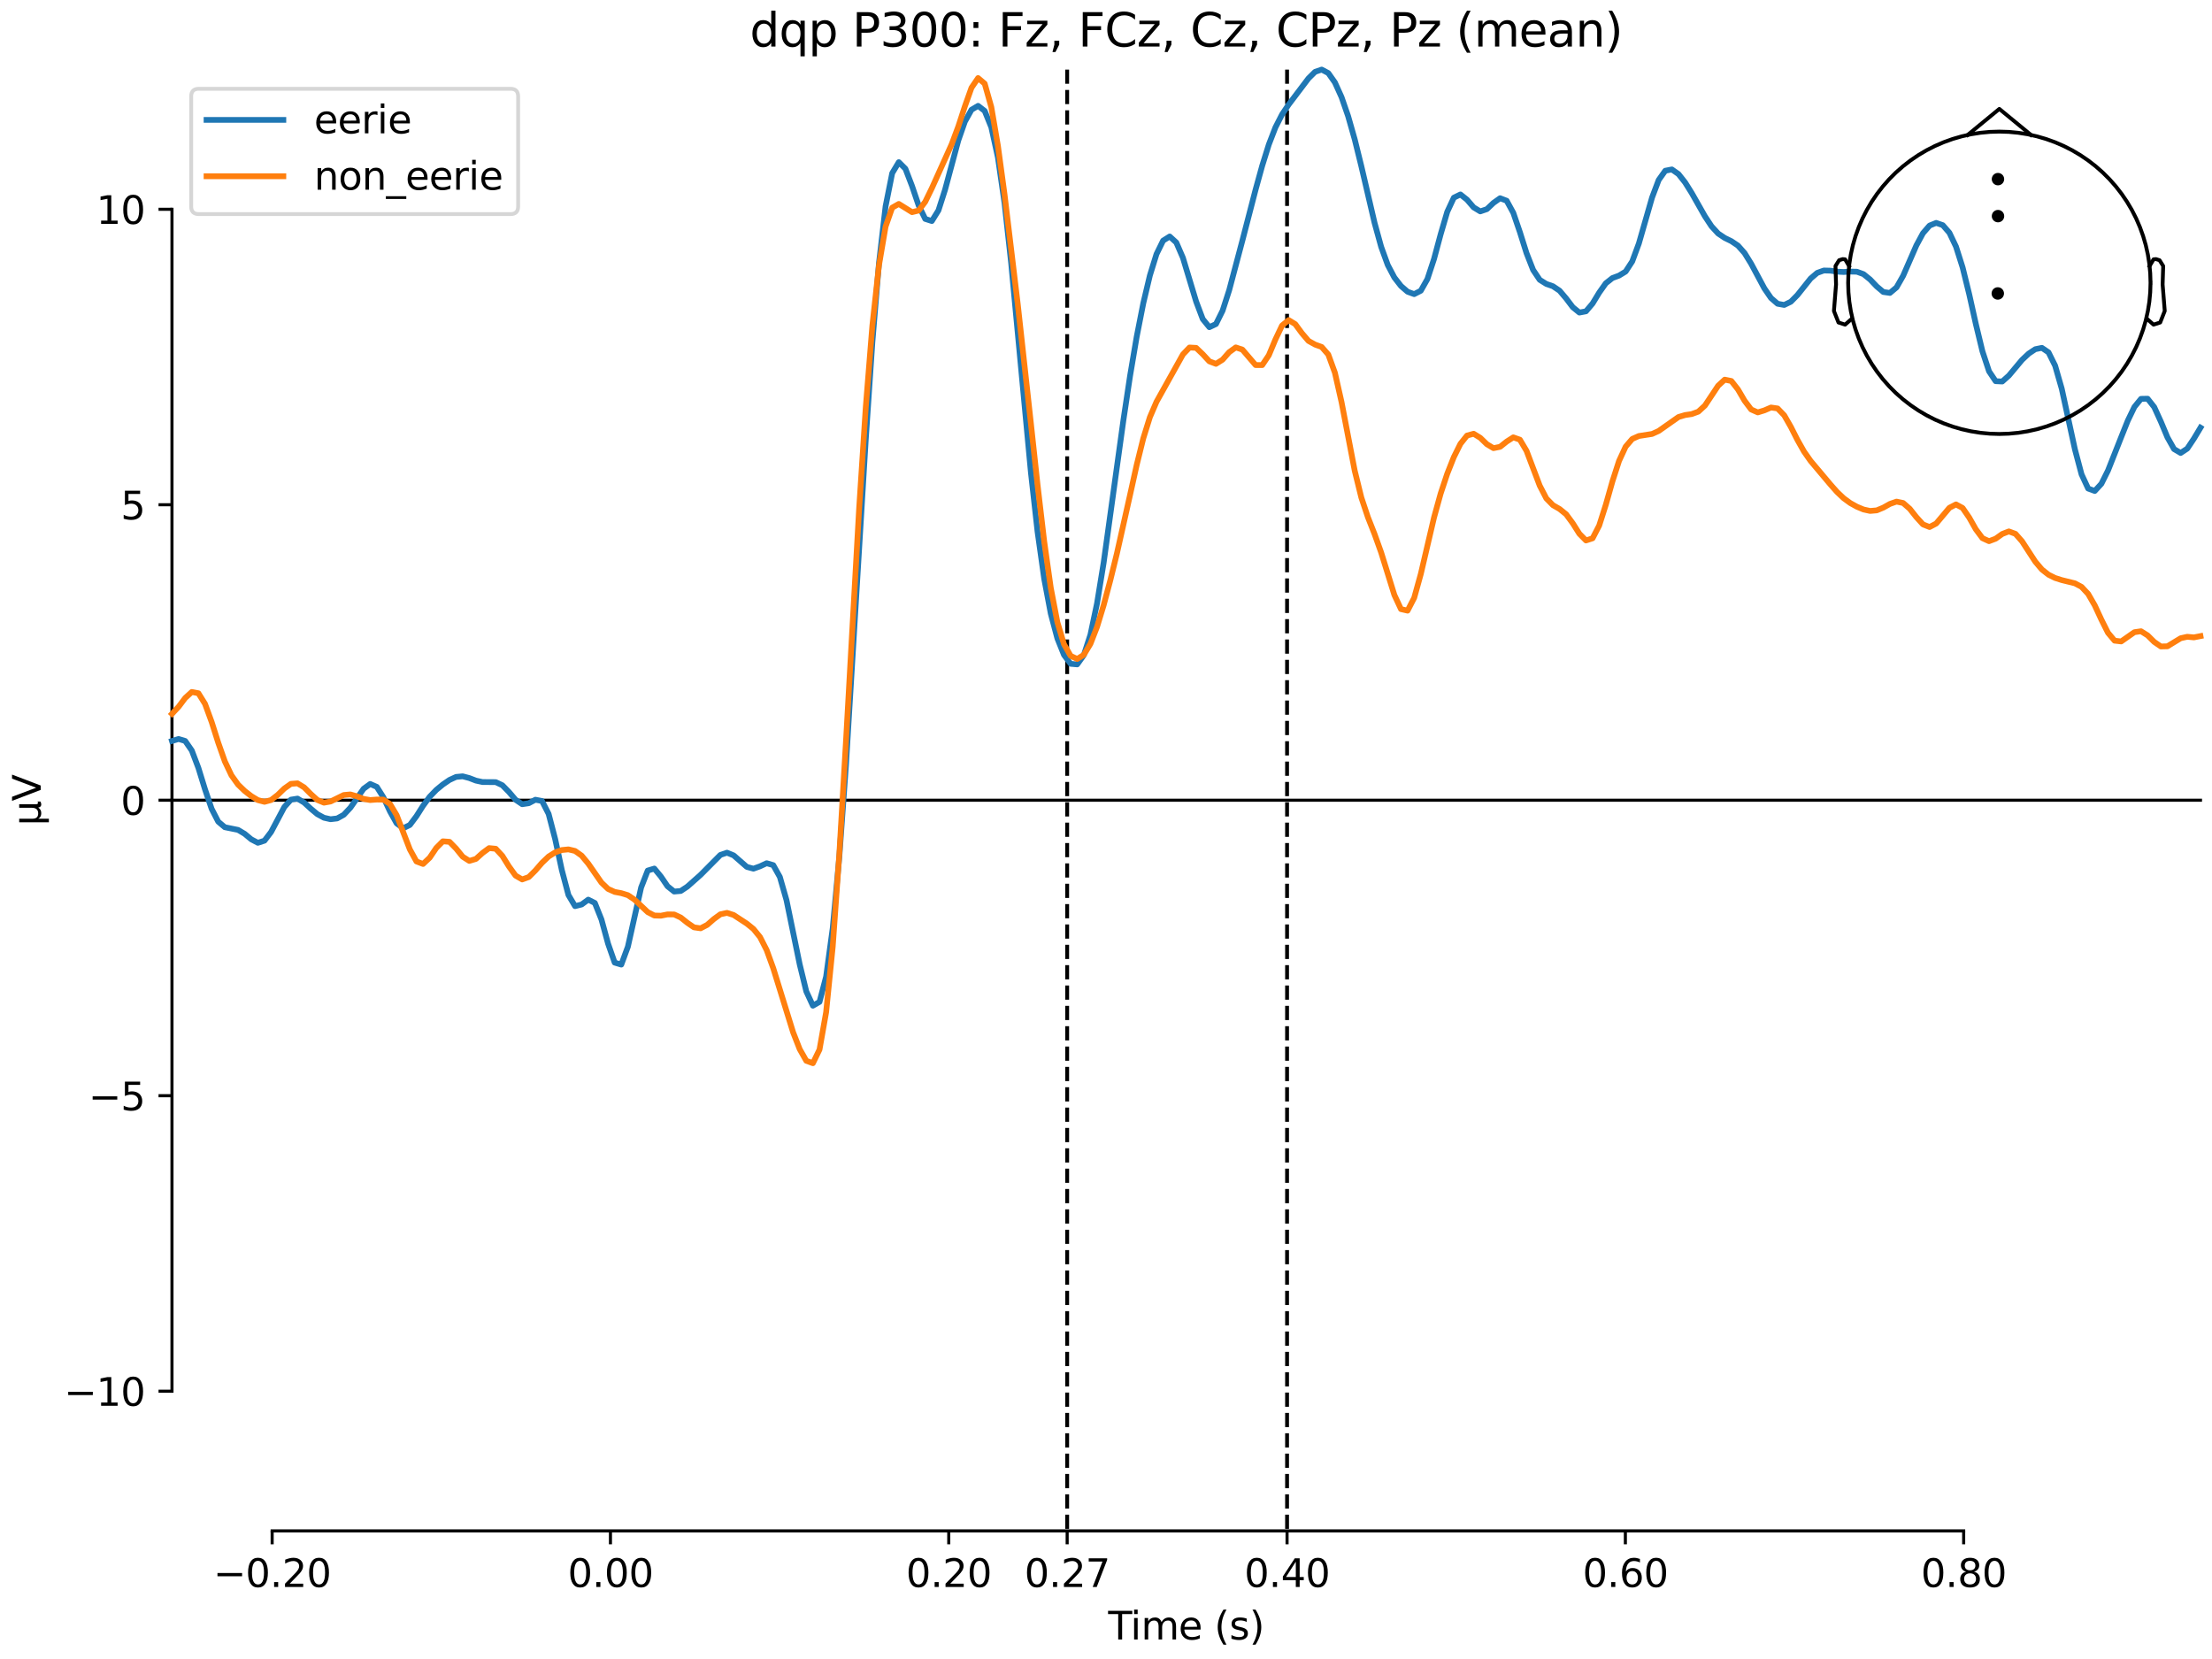 <?xml version="1.0" encoding="utf-8" standalone="no"?>
<!DOCTYPE svg PUBLIC "-//W3C//DTD SVG 1.1//EN"
  "http://www.w3.org/Graphics/SVG/1.1/DTD/svg11.dtd">
<svg xmlns:xlink="http://www.w3.org/1999/xlink" width="576pt" height="432pt" viewBox="0 0 576 432" xmlns="http://www.w3.org/2000/svg" version="1.1">
 <defs>
  <style type="text/css">*{stroke-linejoin: round; stroke-linecap: butt}</style>
 </defs>
 <g id="figure_1">
  <g id="patch_1">
   <path d="M 0 432 
L 576 432 
L 576 0 
L 0 0 
z
" style="fill: #ffffff"/>
  </g>
  <g id="axes_1">
   <g id="patch_2">
    <path d="M 44.783 398.644 
L 573 398.644 
L 573 18.118 
L 44.783 18.118 
L 44.783 398.644 
z
" style="fill: none; opacity: 0"/>
   </g>
   <g id="patch_3">
    <path d="M 44.783 362.259 
L 44.783 54.503 
" style="fill: none; stroke: #000000; stroke-width: 0.8; stroke-linejoin: miter; stroke-linecap: square"/>
   </g>
   <g id="LineCollection_1">
    <path d="M 277.887 18.118 
L 277.887 398.644 
" clip-path="url(#p951ecb59ca)" style="fill: none; stroke-dasharray: 3.7,1.6; stroke-dashoffset: 0; stroke: #000000"/>
    <path d="M 335.147 18.118 
L 335.147 398.644 
" clip-path="url(#p951ecb59ca)" style="fill: none; stroke-dasharray: 3.7,1.6; stroke-dashoffset: 0; stroke: #000000"/>
   </g>
   <g id="matplotlib.axis_1">
    <g id="xtick_1">
     <g id="line2d_1">
      <defs>
       <path id="m4e55d98301" d="M 0 0 
L 0 3.5 
" style="stroke: #000000; stroke-width: 0.8"/>
      </defs>
      <g>
       <use xlink:href="#m4e55d98301" x="70.867" y="398.644" style="stroke: #000000; stroke-width: 0.8"/>
      </g>
     </g>
     <g id="text_1">
      <!-- −0.20 -->
      <g transform="translate(55.544 413.242) scale(0.1 -0.1)">
       <defs>
        <path id="DejaVuSans-2212" d="M 678 2272 
L 4684 2272 
L 4684 1741 
L 678 1741 
L 678 2272 
z
" transform="scale(0.016)"/>
        <path id="DejaVuSans-30" d="M 2034 4250 
Q 1547 4250 1301 3770 
Q 1056 3291 1056 2328 
Q 1056 1369 1301 889 
Q 1547 409 2034 409 
Q 2525 409 2770 889 
Q 3016 1369 3016 2328 
Q 3016 3291 2770 3770 
Q 2525 4250 2034 4250 
z
M 2034 4750 
Q 2819 4750 3233 4129 
Q 3647 3509 3647 2328 
Q 3647 1150 3233 529 
Q 2819 -91 2034 -91 
Q 1250 -91 836 529 
Q 422 1150 422 2328 
Q 422 3509 836 4129 
Q 1250 4750 2034 4750 
z
" transform="scale(0.016)"/>
        <path id="DejaVuSans-2e" d="M 684 794 
L 1344 794 
L 1344 0 
L 684 0 
L 684 794 
z
" transform="scale(0.016)"/>
        <path id="DejaVuSans-32" d="M 1228 531 
L 3431 531 
L 3431 0 
L 469 0 
L 469 531 
Q 828 903 1448 1529 
Q 2069 2156 2228 2338 
Q 2531 2678 2651 2914 
Q 2772 3150 2772 3378 
Q 2772 3750 2511 3984 
Q 2250 4219 1831 4219 
Q 1534 4219 1204 4116 
Q 875 4013 500 3803 
L 500 4441 
Q 881 4594 1212 4672 
Q 1544 4750 1819 4750 
Q 2544 4750 2975 4387 
Q 3406 4025 3406 3419 
Q 3406 3131 3298 2873 
Q 3191 2616 2906 2266 
Q 2828 2175 2409 1742 
Q 1991 1309 1228 531 
z
" transform="scale(0.016)"/>
       </defs>
       <use xlink:href="#DejaVuSans-2212"/>
       <use xlink:href="#DejaVuSans-30" transform="translate(83.789 0)"/>
       <use xlink:href="#DejaVuSans-2e" transform="translate(147.412 0)"/>
       <use xlink:href="#DejaVuSans-32" transform="translate(179.199 0)"/>
       <use xlink:href="#DejaVuSans-30" transform="translate(242.822 0)"/>
      </g>
     </g>
    </g>
    <g id="xtick_2">
     <g id="line2d_2">
      <g>
       <use xlink:href="#m4e55d98301" x="158.96" y="398.644" style="stroke: #000000; stroke-width: 0.8"/>
      </g>
     </g>
     <g id="text_2">
      <!-- 0.00 -->
      <g transform="translate(147.828 413.242) scale(0.1 -0.1)">
       <use xlink:href="#DejaVuSans-30"/>
       <use xlink:href="#DejaVuSans-2e" transform="translate(63.623 0)"/>
       <use xlink:href="#DejaVuSans-30" transform="translate(95.41 0)"/>
       <use xlink:href="#DejaVuSans-30" transform="translate(159.033 0)"/>
      </g>
     </g>
    </g>
    <g id="xtick_3">
     <g id="line2d_3">
      <g>
       <use xlink:href="#m4e55d98301" x="247.054" y="398.644" style="stroke: #000000; stroke-width: 0.8"/>
      </g>
     </g>
     <g id="text_3">
      <!-- 0.20 -->
      <g transform="translate(235.921 413.242) scale(0.1 -0.1)">
       <use xlink:href="#DejaVuSans-30"/>
       <use xlink:href="#DejaVuSans-2e" transform="translate(63.623 0)"/>
       <use xlink:href="#DejaVuSans-32" transform="translate(95.41 0)"/>
       <use xlink:href="#DejaVuSans-30" transform="translate(159.033 0)"/>
      </g>
     </g>
    </g>
    <g id="xtick_4">
     <g id="line2d_4">
      <g>
       <use xlink:href="#m4e55d98301" x="277.887" y="398.644" style="stroke: #000000; stroke-width: 0.8"/>
      </g>
     </g>
     <g id="text_4">
      <!-- 0.27 -->
      <g transform="translate(266.754 413.242) scale(0.1 -0.1)">
       <defs>
        <path id="DejaVuSans-37" d="M 525 4666 
L 3525 4666 
L 3525 4397 
L 1831 0 
L 1172 0 
L 2766 4134 
L 525 4134 
L 525 4666 
z
" transform="scale(0.016)"/>
       </defs>
       <use xlink:href="#DejaVuSans-30"/>
       <use xlink:href="#DejaVuSans-2e" transform="translate(63.623 0)"/>
       <use xlink:href="#DejaVuSans-32" transform="translate(95.41 0)"/>
       <use xlink:href="#DejaVuSans-37" transform="translate(159.033 0)"/>
      </g>
     </g>
    </g>
    <g id="xtick_5">
     <g id="line2d_5">
      <g>
       <use xlink:href="#m4e55d98301" x="335.147" y="398.644" style="stroke: #000000; stroke-width: 0.8"/>
      </g>
     </g>
     <g id="text_5">
      <!-- 0.40 -->
      <g transform="translate(324.015 413.242) scale(0.1 -0.1)">
       <defs>
        <path id="DejaVuSans-34" d="M 2419 4116 
L 825 1625 
L 2419 1625 
L 2419 4116 
z
M 2253 4666 
L 3047 4666 
L 3047 1625 
L 3713 1625 
L 3713 1100 
L 3047 1100 
L 3047 0 
L 2419 0 
L 2419 1100 
L 313 1100 
L 313 1709 
L 2253 4666 
z
" transform="scale(0.016)"/>
       </defs>
       <use xlink:href="#DejaVuSans-30"/>
       <use xlink:href="#DejaVuSans-2e" transform="translate(63.623 0)"/>
       <use xlink:href="#DejaVuSans-34" transform="translate(95.41 0)"/>
       <use xlink:href="#DejaVuSans-30" transform="translate(159.033 0)"/>
      </g>
     </g>
    </g>
    <g id="xtick_6">
     <g id="line2d_6">
      <g>
       <use xlink:href="#m4e55d98301" x="423.241" y="398.644" style="stroke: #000000; stroke-width: 0.8"/>
      </g>
     </g>
     <g id="text_6">
      <!-- 0.60 -->
      <g transform="translate(412.108 413.242) scale(0.1 -0.1)">
       <defs>
        <path id="DejaVuSans-36" d="M 2113 2584 
Q 1688 2584 1439 2293 
Q 1191 2003 1191 1497 
Q 1191 994 1439 701 
Q 1688 409 2113 409 
Q 2538 409 2786 701 
Q 3034 994 3034 1497 
Q 3034 2003 2786 2293 
Q 2538 2584 2113 2584 
z
M 3366 4563 
L 3366 3988 
Q 3128 4100 2886 4159 
Q 2644 4219 2406 4219 
Q 1781 4219 1451 3797 
Q 1122 3375 1075 2522 
Q 1259 2794 1537 2939 
Q 1816 3084 2150 3084 
Q 2853 3084 3261 2657 
Q 3669 2231 3669 1497 
Q 3669 778 3244 343 
Q 2819 -91 2113 -91 
Q 1303 -91 875 529 
Q 447 1150 447 2328 
Q 447 3434 972 4092 
Q 1497 4750 2381 4750 
Q 2619 4750 2861 4703 
Q 3103 4656 3366 4563 
z
" transform="scale(0.016)"/>
       </defs>
       <use xlink:href="#DejaVuSans-30"/>
       <use xlink:href="#DejaVuSans-2e" transform="translate(63.623 0)"/>
       <use xlink:href="#DejaVuSans-36" transform="translate(95.41 0)"/>
       <use xlink:href="#DejaVuSans-30" transform="translate(159.033 0)"/>
      </g>
     </g>
    </g>
    <g id="xtick_7">
     <g id="line2d_7">
      <g>
       <use xlink:href="#m4e55d98301" x="511.334" y="398.644" style="stroke: #000000; stroke-width: 0.8"/>
      </g>
     </g>
     <g id="text_7">
      <!-- 0.80 -->
      <g transform="translate(500.202 413.242) scale(0.1 -0.1)">
       <defs>
        <path id="DejaVuSans-38" d="M 2034 2216 
Q 1584 2216 1326 1975 
Q 1069 1734 1069 1313 
Q 1069 891 1326 650 
Q 1584 409 2034 409 
Q 2484 409 2743 651 
Q 3003 894 3003 1313 
Q 3003 1734 2745 1975 
Q 2488 2216 2034 2216 
z
M 1403 2484 
Q 997 2584 770 2862 
Q 544 3141 544 3541 
Q 544 4100 942 4425 
Q 1341 4750 2034 4750 
Q 2731 4750 3128 4425 
Q 3525 4100 3525 3541 
Q 3525 3141 3298 2862 
Q 3072 2584 2669 2484 
Q 3125 2378 3379 2068 
Q 3634 1759 3634 1313 
Q 3634 634 3220 271 
Q 2806 -91 2034 -91 
Q 1263 -91 848 271 
Q 434 634 434 1313 
Q 434 1759 690 2068 
Q 947 2378 1403 2484 
z
M 1172 3481 
Q 1172 3119 1398 2916 
Q 1625 2713 2034 2713 
Q 2441 2713 2670 2916 
Q 2900 3119 2900 3481 
Q 2900 3844 2670 4047 
Q 2441 4250 2034 4250 
Q 1625 4250 1398 4047 
Q 1172 3844 1172 3481 
z
" transform="scale(0.016)"/>
       </defs>
       <use xlink:href="#DejaVuSans-30"/>
       <use xlink:href="#DejaVuSans-2e" transform="translate(63.623 0)"/>
       <use xlink:href="#DejaVuSans-38" transform="translate(95.41 0)"/>
       <use xlink:href="#DejaVuSans-30" transform="translate(159.033 0)"/>
      </g>
     </g>
    </g>
    <g id="text_8">
     <!-- Time (s) -->
     <g transform="translate(288.562 426.92) scale(0.1 -0.1)">
      <defs>
       <path id="DejaVuSans-54" d="M -19 4666 
L 3928 4666 
L 3928 4134 
L 2272 4134 
L 2272 0 
L 1638 0 
L 1638 4134 
L -19 4134 
L -19 4666 
z
" transform="scale(0.016)"/>
       <path id="DejaVuSans-69" d="M 603 3500 
L 1178 3500 
L 1178 0 
L 603 0 
L 603 3500 
z
M 603 4863 
L 1178 4863 
L 1178 4134 
L 603 4134 
L 603 4863 
z
" transform="scale(0.016)"/>
       <path id="DejaVuSans-6d" d="M 3328 2828 
Q 3544 3216 3844 3400 
Q 4144 3584 4550 3584 
Q 5097 3584 5394 3201 
Q 5691 2819 5691 2113 
L 5691 0 
L 5113 0 
L 5113 2094 
Q 5113 2597 4934 2840 
Q 4756 3084 4391 3084 
Q 3944 3084 3684 2787 
Q 3425 2491 3425 1978 
L 3425 0 
L 2847 0 
L 2847 2094 
Q 2847 2600 2669 2842 
Q 2491 3084 2119 3084 
Q 1678 3084 1418 2786 
Q 1159 2488 1159 1978 
L 1159 0 
L 581 0 
L 581 3500 
L 1159 3500 
L 1159 2956 
Q 1356 3278 1631 3431 
Q 1906 3584 2284 3584 
Q 2666 3584 2933 3390 
Q 3200 3197 3328 2828 
z
" transform="scale(0.016)"/>
       <path id="DejaVuSans-65" d="M 3597 1894 
L 3597 1613 
L 953 1613 
Q 991 1019 1311 708 
Q 1631 397 2203 397 
Q 2534 397 2845 478 
Q 3156 559 3463 722 
L 3463 178 
Q 3153 47 2828 -22 
Q 2503 -91 2169 -91 
Q 1331 -91 842 396 
Q 353 884 353 1716 
Q 353 2575 817 3079 
Q 1281 3584 2069 3584 
Q 2775 3584 3186 3129 
Q 3597 2675 3597 1894 
z
M 3022 2063 
Q 3016 2534 2758 2815 
Q 2500 3097 2075 3097 
Q 1594 3097 1305 2825 
Q 1016 2553 972 2059 
L 3022 2063 
z
" transform="scale(0.016)"/>
       <path id="DejaVuSans-20" transform="scale(0.016)"/>
       <path id="DejaVuSans-28" d="M 1984 4856 
Q 1566 4138 1362 3434 
Q 1159 2731 1159 2009 
Q 1159 1288 1364 580 
Q 1569 -128 1984 -844 
L 1484 -844 
Q 1016 -109 783 600 
Q 550 1309 550 2009 
Q 550 2706 781 3412 
Q 1013 4119 1484 4856 
L 1984 4856 
z
" transform="scale(0.016)"/>
       <path id="DejaVuSans-73" d="M 2834 3397 
L 2834 2853 
Q 2591 2978 2328 3040 
Q 2066 3103 1784 3103 
Q 1356 3103 1142 2972 
Q 928 2841 928 2578 
Q 928 2378 1081 2264 
Q 1234 2150 1697 2047 
L 1894 2003 
Q 2506 1872 2764 1633 
Q 3022 1394 3022 966 
Q 3022 478 2636 193 
Q 2250 -91 1575 -91 
Q 1294 -91 989 -36 
Q 684 19 347 128 
L 347 722 
Q 666 556 975 473 
Q 1284 391 1588 391 
Q 1994 391 2212 530 
Q 2431 669 2431 922 
Q 2431 1156 2273 1281 
Q 2116 1406 1581 1522 
L 1381 1569 
Q 847 1681 609 1914 
Q 372 2147 372 2553 
Q 372 3047 722 3315 
Q 1072 3584 1716 3584 
Q 2034 3584 2315 3537 
Q 2597 3491 2834 3397 
z
" transform="scale(0.016)"/>
       <path id="DejaVuSans-29" d="M 513 4856 
L 1013 4856 
Q 1481 4119 1714 3412 
Q 1947 2706 1947 2009 
Q 1947 1309 1714 600 
Q 1481 -109 1013 -844 
L 513 -844 
Q 928 -128 1133 580 
Q 1338 1288 1338 2009 
Q 1338 2731 1133 3434 
Q 928 4138 513 4856 
z
" transform="scale(0.016)"/>
      </defs>
      <use xlink:href="#DejaVuSans-54"/>
      <use xlink:href="#DejaVuSans-69" transform="translate(57.959 0)"/>
      <use xlink:href="#DejaVuSans-6d" transform="translate(85.742 0)"/>
      <use xlink:href="#DejaVuSans-65" transform="translate(183.154 0)"/>
      <use xlink:href="#DejaVuSans-20" transform="translate(244.678 0)"/>
      <use xlink:href="#DejaVuSans-28" transform="translate(276.465 0)"/>
      <use xlink:href="#DejaVuSans-73" transform="translate(315.479 0)"/>
      <use xlink:href="#DejaVuSans-29" transform="translate(367.578 0)"/>
     </g>
    </g>
   </g>
   <g id="matplotlib.axis_2">
    <g id="ytick_1">
     <g id="line2d_8">
      <defs>
       <path id="ma6aa703c6d" d="M 0 0 
L -3.5 0 
" style="stroke: #000000; stroke-width: 0.8"/>
      </defs>
      <g>
       <use xlink:href="#ma6aa703c6d" x="44.783" y="362.259" style="stroke: #000000; stroke-width: 0.8"/>
      </g>
     </g>
     <g id="text_9">
      <!-- −10 -->
      <g transform="translate(16.678 366.058) scale(0.1 -0.1)">
       <defs>
        <path id="DejaVuSans-31" d="M 794 531 
L 1825 531 
L 1825 4091 
L 703 3866 
L 703 4441 
L 1819 4666 
L 2450 4666 
L 2450 531 
L 3481 531 
L 3481 0 
L 794 0 
L 794 531 
z
" transform="scale(0.016)"/>
       </defs>
       <use xlink:href="#DejaVuSans-2212"/>
       <use xlink:href="#DejaVuSans-31" transform="translate(83.789 0)"/>
       <use xlink:href="#DejaVuSans-30" transform="translate(147.412 0)"/>
      </g>
     </g>
    </g>
    <g id="ytick_2">
     <g id="line2d_9">
      <g>
       <use xlink:href="#ma6aa703c6d" x="44.783" y="285.32" style="stroke: #000000; stroke-width: 0.8"/>
      </g>
     </g>
     <g id="text_10">
      <!-- −5 -->
      <g transform="translate(23.041 289.119) scale(0.1 -0.1)">
       <defs>
        <path id="DejaVuSans-35" d="M 691 4666 
L 3169 4666 
L 3169 4134 
L 1269 4134 
L 1269 2991 
Q 1406 3038 1543 3061 
Q 1681 3084 1819 3084 
Q 2600 3084 3056 2656 
Q 3513 2228 3513 1497 
Q 3513 744 3044 326 
Q 2575 -91 1722 -91 
Q 1428 -91 1123 -41 
Q 819 9 494 109 
L 494 744 
Q 775 591 1075 516 
Q 1375 441 1709 441 
Q 2250 441 2565 725 
Q 2881 1009 2881 1497 
Q 2881 1984 2565 2268 
Q 2250 2553 1709 2553 
Q 1456 2553 1204 2497 
Q 953 2441 691 2322 
L 691 4666 
z
" transform="scale(0.016)"/>
       </defs>
       <use xlink:href="#DejaVuSans-2212"/>
       <use xlink:href="#DejaVuSans-35" transform="translate(83.789 0)"/>
      </g>
     </g>
    </g>
    <g id="ytick_3">
     <g id="line2d_10">
      <g>
       <use xlink:href="#ma6aa703c6d" x="44.783" y="208.381" style="stroke: #000000; stroke-width: 0.8"/>
      </g>
     </g>
     <g id="text_11">
      <!-- 0 -->
      <g transform="translate(31.421 212.18) scale(0.1 -0.1)">
       <use xlink:href="#DejaVuSans-30"/>
      </g>
     </g>
    </g>
    <g id="ytick_4">
     <g id="line2d_11">
      <g>
       <use xlink:href="#ma6aa703c6d" x="44.783" y="131.442" style="stroke: #000000; stroke-width: 0.8"/>
      </g>
     </g>
     <g id="text_12">
      <!-- 5 -->
      <g transform="translate(31.421 135.241) scale(0.1 -0.1)">
       <use xlink:href="#DejaVuSans-35"/>
      </g>
     </g>
    </g>
    <g id="ytick_5">
     <g id="line2d_12">
      <g>
       <use xlink:href="#ma6aa703c6d" x="44.783" y="54.503" style="stroke: #000000; stroke-width: 0.8"/>
      </g>
     </g>
     <g id="text_13">
      <!-- 10 -->
      <g transform="translate(25.058 58.302) scale(0.1 -0.1)">
       <use xlink:href="#DejaVuSans-31"/>
       <use xlink:href="#DejaVuSans-30" transform="translate(63.623 0)"/>
      </g>
     </g>
    </g>
    <g id="text_14">
     <!-- µV -->
     <g transform="translate(10.599 214.982) rotate(-90) scale(0.1 -0.1)">
      <defs>
       <path id="DejaVuSans-b5" d="M 544 -1331 
L 544 3500 
L 1119 3500 
L 1119 1325 
Q 1119 872 1334 640 
Q 1550 409 1972 409 
Q 2434 409 2667 671 
Q 2900 934 2900 1459 
L 2900 3500 
L 3475 3500 
L 3475 806 
Q 3475 619 3529 530 
Q 3584 441 3700 441 
Q 3728 441 3778 458 
Q 3828 475 3916 513 
L 3916 50 
Q 3788 -22 3673 -56 
Q 3559 -91 3450 -91 
Q 3234 -91 3106 31 
Q 2978 153 2931 403 
Q 2775 156 2548 32 
Q 2322 -91 2016 -91 
Q 1697 -91 1473 31 
Q 1250 153 1119 397 
L 1119 -1331 
L 544 -1331 
z
" transform="scale(0.016)"/>
       <path id="DejaVuSans-56" d="M 1831 0 
L 50 4666 
L 709 4666 
L 2188 738 
L 3669 4666 
L 4325 4666 
L 2547 0 
L 1831 0 
z
" transform="scale(0.016)"/>
      </defs>
      <use xlink:href="#DejaVuSans-b5"/>
      <use xlink:href="#DejaVuSans-56" transform="translate(63.623 0)"/>
     </g>
    </g>
   </g>
   <g id="patch_4">
    <path d="M 70.867 398.644 
L 511.334 398.644 
" style="fill: none; stroke: #000000; stroke-width: 0.8; stroke-linejoin: miter; stroke-linecap: square"/>
   </g>
   <g id="patch_5">
    <path d="M 44.783 208.381 
L 573 208.381 
" style="fill: none; stroke: #000000; stroke-width: 0.8; stroke-linejoin: miter; stroke-linecap: square"/>
   </g>
   <g id="text_15">
    <!-- dqp P300: Fz, FCz, Cz, CPz, Pz (mean) -->
    <g transform="translate(195.248 12.118) scale(0.12 -0.12)">
     <defs>
      <path id="DejaVuSans-64" d="M 2906 2969 
L 2906 4863 
L 3481 4863 
L 3481 0 
L 2906 0 
L 2906 525 
Q 2725 213 2448 61 
Q 2172 -91 1784 -91 
Q 1150 -91 751 415 
Q 353 922 353 1747 
Q 353 2572 751 3078 
Q 1150 3584 1784 3584 
Q 2172 3584 2448 3432 
Q 2725 3281 2906 2969 
z
M 947 1747 
Q 947 1113 1208 752 
Q 1469 391 1925 391 
Q 2381 391 2643 752 
Q 2906 1113 2906 1747 
Q 2906 2381 2643 2742 
Q 2381 3103 1925 3103 
Q 1469 3103 1208 2742 
Q 947 2381 947 1747 
z
" transform="scale(0.016)"/>
      <path id="DejaVuSans-71" d="M 947 1747 
Q 947 1113 1208 752 
Q 1469 391 1925 391 
Q 2381 391 2643 752 
Q 2906 1113 2906 1747 
Q 2906 2381 2643 2742 
Q 2381 3103 1925 3103 
Q 1469 3103 1208 2742 
Q 947 2381 947 1747 
z
M 2906 525 
Q 2725 213 2448 61 
Q 2172 -91 1784 -91 
Q 1150 -91 751 415 
Q 353 922 353 1747 
Q 353 2572 751 3078 
Q 1150 3584 1784 3584 
Q 2172 3584 2448 3432 
Q 2725 3281 2906 2969 
L 2906 3500 
L 3481 3500 
L 3481 -1331 
L 2906 -1331 
L 2906 525 
z
" transform="scale(0.016)"/>
      <path id="DejaVuSans-70" d="M 1159 525 
L 1159 -1331 
L 581 -1331 
L 581 3500 
L 1159 3500 
L 1159 2969 
Q 1341 3281 1617 3432 
Q 1894 3584 2278 3584 
Q 2916 3584 3314 3078 
Q 3713 2572 3713 1747 
Q 3713 922 3314 415 
Q 2916 -91 2278 -91 
Q 1894 -91 1617 61 
Q 1341 213 1159 525 
z
M 3116 1747 
Q 3116 2381 2855 2742 
Q 2594 3103 2138 3103 
Q 1681 3103 1420 2742 
Q 1159 2381 1159 1747 
Q 1159 1113 1420 752 
Q 1681 391 2138 391 
Q 2594 391 2855 752 
Q 3116 1113 3116 1747 
z
" transform="scale(0.016)"/>
      <path id="DejaVuSans-50" d="M 1259 4147 
L 1259 2394 
L 2053 2394 
Q 2494 2394 2734 2622 
Q 2975 2850 2975 3272 
Q 2975 3691 2734 3919 
Q 2494 4147 2053 4147 
L 1259 4147 
z
M 628 4666 
L 2053 4666 
Q 2838 4666 3239 4311 
Q 3641 3956 3641 3272 
Q 3641 2581 3239 2228 
Q 2838 1875 2053 1875 
L 1259 1875 
L 1259 0 
L 628 0 
L 628 4666 
z
" transform="scale(0.016)"/>
      <path id="DejaVuSans-33" d="M 2597 2516 
Q 3050 2419 3304 2112 
Q 3559 1806 3559 1356 
Q 3559 666 3084 287 
Q 2609 -91 1734 -91 
Q 1441 -91 1130 -33 
Q 819 25 488 141 
L 488 750 
Q 750 597 1062 519 
Q 1375 441 1716 441 
Q 2309 441 2620 675 
Q 2931 909 2931 1356 
Q 2931 1769 2642 2001 
Q 2353 2234 1838 2234 
L 1294 2234 
L 1294 2753 
L 1863 2753 
Q 2328 2753 2575 2939 
Q 2822 3125 2822 3475 
Q 2822 3834 2567 4026 
Q 2313 4219 1838 4219 
Q 1578 4219 1281 4162 
Q 984 4106 628 3988 
L 628 4550 
Q 988 4650 1302 4700 
Q 1616 4750 1894 4750 
Q 2613 4750 3031 4423 
Q 3450 4097 3450 3541 
Q 3450 3153 3228 2886 
Q 3006 2619 2597 2516 
z
" transform="scale(0.016)"/>
      <path id="DejaVuSans-3a" d="M 750 794 
L 1409 794 
L 1409 0 
L 750 0 
L 750 794 
z
M 750 3309 
L 1409 3309 
L 1409 2516 
L 750 2516 
L 750 3309 
z
" transform="scale(0.016)"/>
      <path id="DejaVuSans-46" d="M 628 4666 
L 3309 4666 
L 3309 4134 
L 1259 4134 
L 1259 2759 
L 3109 2759 
L 3109 2228 
L 1259 2228 
L 1259 0 
L 628 0 
L 628 4666 
z
" transform="scale(0.016)"/>
      <path id="DejaVuSans-7a" d="M 353 3500 
L 3084 3500 
L 3084 2975 
L 922 459 
L 3084 459 
L 3084 0 
L 275 0 
L 275 525 
L 2438 3041 
L 353 3041 
L 353 3500 
z
" transform="scale(0.016)"/>
      <path id="DejaVuSans-2c" d="M 750 794 
L 1409 794 
L 1409 256 
L 897 -744 
L 494 -744 
L 750 256 
L 750 794 
z
" transform="scale(0.016)"/>
      <path id="DejaVuSans-43" d="M 4122 4306 
L 4122 3641 
Q 3803 3938 3442 4084 
Q 3081 4231 2675 4231 
Q 1875 4231 1450 3742 
Q 1025 3253 1025 2328 
Q 1025 1406 1450 917 
Q 1875 428 2675 428 
Q 3081 428 3442 575 
Q 3803 722 4122 1019 
L 4122 359 
Q 3791 134 3420 21 
Q 3050 -91 2638 -91 
Q 1578 -91 968 557 
Q 359 1206 359 2328 
Q 359 3453 968 4101 
Q 1578 4750 2638 4750 
Q 3056 4750 3426 4639 
Q 3797 4528 4122 4306 
z
" transform="scale(0.016)"/>
      <path id="DejaVuSans-61" d="M 2194 1759 
Q 1497 1759 1228 1600 
Q 959 1441 959 1056 
Q 959 750 1161 570 
Q 1363 391 1709 391 
Q 2188 391 2477 730 
Q 2766 1069 2766 1631 
L 2766 1759 
L 2194 1759 
z
M 3341 1997 
L 3341 0 
L 2766 0 
L 2766 531 
Q 2569 213 2275 61 
Q 1981 -91 1556 -91 
Q 1019 -91 701 211 
Q 384 513 384 1019 
Q 384 1609 779 1909 
Q 1175 2209 1959 2209 
L 2766 2209 
L 2766 2266 
Q 2766 2663 2505 2880 
Q 2244 3097 1772 3097 
Q 1472 3097 1187 3025 
Q 903 2953 641 2809 
L 641 3341 
Q 956 3463 1253 3523 
Q 1550 3584 1831 3584 
Q 2591 3584 2966 3190 
Q 3341 2797 3341 1997 
z
" transform="scale(0.016)"/>
      <path id="DejaVuSans-6e" d="M 3513 2113 
L 3513 0 
L 2938 0 
L 2938 2094 
Q 2938 2591 2744 2837 
Q 2550 3084 2163 3084 
Q 1697 3084 1428 2787 
Q 1159 2491 1159 1978 
L 1159 0 
L 581 0 
L 581 3500 
L 1159 3500 
L 1159 2956 
Q 1366 3272 1645 3428 
Q 1925 3584 2291 3584 
Q 2894 3584 3203 3211 
Q 3513 2838 3513 2113 
z
" transform="scale(0.016)"/>
     </defs>
     <use xlink:href="#DejaVuSans-64"/>
     <use xlink:href="#DejaVuSans-71" transform="translate(63.477 0)"/>
     <use xlink:href="#DejaVuSans-70" transform="translate(126.953 0)"/>
     <use xlink:href="#DejaVuSans-20" transform="translate(190.43 0)"/>
     <use xlink:href="#DejaVuSans-50" transform="translate(222.217 0)"/>
     <use xlink:href="#DejaVuSans-33" transform="translate(282.52 0)"/>
     <use xlink:href="#DejaVuSans-30" transform="translate(346.143 0)"/>
     <use xlink:href="#DejaVuSans-30" transform="translate(409.766 0)"/>
     <use xlink:href="#DejaVuSans-3a" transform="translate(473.389 0)"/>
     <use xlink:href="#DejaVuSans-20" transform="translate(507.08 0)"/>
     <use xlink:href="#DejaVuSans-46" transform="translate(538.867 0)"/>
     <use xlink:href="#DejaVuSans-7a" transform="translate(596.387 0)"/>
     <use xlink:href="#DejaVuSans-2c" transform="translate(648.877 0)"/>
     <use xlink:href="#DejaVuSans-20" transform="translate(680.664 0)"/>
     <use xlink:href="#DejaVuSans-46" transform="translate(712.451 0)"/>
     <use xlink:href="#DejaVuSans-43" transform="translate(769.971 0)"/>
     <use xlink:href="#DejaVuSans-7a" transform="translate(839.795 0)"/>
     <use xlink:href="#DejaVuSans-2c" transform="translate(892.285 0)"/>
     <use xlink:href="#DejaVuSans-20" transform="translate(924.072 0)"/>
     <use xlink:href="#DejaVuSans-43" transform="translate(955.859 0)"/>
     <use xlink:href="#DejaVuSans-7a" transform="translate(1025.684 0)"/>
     <use xlink:href="#DejaVuSans-2c" transform="translate(1078.174 0)"/>
     <use xlink:href="#DejaVuSans-20" transform="translate(1109.961 0)"/>
     <use xlink:href="#DejaVuSans-43" transform="translate(1141.748 0)"/>
     <use xlink:href="#DejaVuSans-50" transform="translate(1211.572 0)"/>
     <use xlink:href="#DejaVuSans-7a" transform="translate(1271.875 0)"/>
     <use xlink:href="#DejaVuSans-2c" transform="translate(1324.365 0)"/>
     <use xlink:href="#DejaVuSans-20" transform="translate(1356.152 0)"/>
     <use xlink:href="#DejaVuSans-50" transform="translate(1387.939 0)"/>
     <use xlink:href="#DejaVuSans-7a" transform="translate(1448.242 0)"/>
     <use xlink:href="#DejaVuSans-20" transform="translate(1500.732 0)"/>
     <use xlink:href="#DejaVuSans-28" transform="translate(1532.52 0)"/>
     <use xlink:href="#DejaVuSans-6d" transform="translate(1571.533 0)"/>
     <use xlink:href="#DejaVuSans-65" transform="translate(1668.945 0)"/>
     <use xlink:href="#DejaVuSans-61" transform="translate(1730.469 0)"/>
     <use xlink:href="#DejaVuSans-6e" transform="translate(1791.748 0)"/>
     <use xlink:href="#DejaVuSans-29" transform="translate(1855.127 0)"/>
    </g>
   </g>
   <g id="legend_1">
    <g id="patch_6">
     <path d="M 51.783 55.753 
L 132.925 55.753 
Q 134.925 55.753 134.925 53.753 
L 134.925 25.118 
Q 134.925 23.118 132.925 23.118 
L 51.783 23.118 
Q 49.783 23.118 49.783 25.118 
L 49.783 53.753 
Q 49.783 55.753 51.783 55.753 
z
" style="fill: #ffffff; opacity: 0.8; stroke: #cccccc; stroke-linejoin: miter"/>
    </g>
    <g id="line2d_13">
     <path d="M 53.783 31.217 
L 63.783 31.217 
L 73.783 31.217 
" style="fill: none; stroke: #1f77b4; stroke-width: 1.5; stroke-linecap: square"/>
    </g>
    <g id="text_16">
     <!-- eerie -->
     <g transform="translate(81.783 34.717) scale(0.1 -0.1)">
      <defs>
       <path id="DejaVuSans-72" d="M 2631 2963 
Q 2534 3019 2420 3045 
Q 2306 3072 2169 3072 
Q 1681 3072 1420 2755 
Q 1159 2438 1159 1844 
L 1159 0 
L 581 0 
L 581 3500 
L 1159 3500 
L 1159 2956 
Q 1341 3275 1631 3429 
Q 1922 3584 2338 3584 
Q 2397 3584 2469 3576 
Q 2541 3569 2628 3553 
L 2631 2963 
z
" transform="scale(0.016)"/>
      </defs>
      <use xlink:href="#DejaVuSans-65"/>
      <use xlink:href="#DejaVuSans-65" transform="translate(61.523 0)"/>
      <use xlink:href="#DejaVuSans-72" transform="translate(123.047 0)"/>
      <use xlink:href="#DejaVuSans-69" transform="translate(164.16 0)"/>
      <use xlink:href="#DejaVuSans-65" transform="translate(191.943 0)"/>
     </g>
    </g>
    <g id="line2d_14">
     <path d="M 53.783 45.895 
L 63.783 45.895 
L 73.783 45.895 
" style="fill: none; stroke: #ff7f0e; stroke-width: 1.5; stroke-linecap: square"/>
    </g>
    <g id="text_17">
     <!-- non_eerie -->
     <g transform="translate(81.783 49.395) scale(0.1 -0.1)">
      <defs>
       <path id="DejaVuSans-6f" d="M 1959 3097 
Q 1497 3097 1228 2736 
Q 959 2375 959 1747 
Q 959 1119 1226 758 
Q 1494 397 1959 397 
Q 2419 397 2687 759 
Q 2956 1122 2956 1747 
Q 2956 2369 2687 2733 
Q 2419 3097 1959 3097 
z
M 1959 3584 
Q 2709 3584 3137 3096 
Q 3566 2609 3566 1747 
Q 3566 888 3137 398 
Q 2709 -91 1959 -91 
Q 1206 -91 779 398 
Q 353 888 353 1747 
Q 353 2609 779 3096 
Q 1206 3584 1959 3584 
z
" transform="scale(0.016)"/>
       <path id="DejaVuSans-5f" d="M 3263 -1063 
L 3263 -1509 
L -63 -1509 
L -63 -1063 
L 3263 -1063 
z
" transform="scale(0.016)"/>
      </defs>
      <use xlink:href="#DejaVuSans-6e"/>
      <use xlink:href="#DejaVuSans-6f" transform="translate(63.379 0)"/>
      <use xlink:href="#DejaVuSans-6e" transform="translate(124.561 0)"/>
      <use xlink:href="#DejaVuSans-5f" transform="translate(187.939 0)"/>
      <use xlink:href="#DejaVuSans-65" transform="translate(237.939 0)"/>
      <use xlink:href="#DejaVuSans-65" transform="translate(299.463 0)"/>
      <use xlink:href="#DejaVuSans-72" transform="translate(360.986 0)"/>
      <use xlink:href="#DejaVuSans-69" transform="translate(402.1 0)"/>
      <use xlink:href="#DejaVuSans-65" transform="translate(429.883 0)"/>
     </g>
    </g>
   </g>
   <g id="line2d_15">
    <path d="M 44.783 192.952 
L 46.504 192.428 
L 48.224 192.943 
L 49.945 195.438 
L 51.665 199.977 
L 53.386 205.551 
L 55.107 210.612 
L 56.827 213.958 
L 58.548 215.407 
L 61.989 216.103 
L 63.709 217.125 
L 65.43 218.559 
L 67.151 219.462 
L 68.871 218.907 
L 70.592 216.643 
L 74.033 210.155 
L 75.753 208.228 
L 77.474 207.953 
L 79.195 208.988 
L 80.915 210.572 
L 82.636 212.003 
L 84.356 212.937 
L 86.077 213.323 
L 87.797 213.12 
L 89.518 212.168 
L 91.239 210.326 
L 94.68 205.386 
L 96.4 204.142 
L 98.121 204.902 
L 99.841 207.634 
L 101.562 211.31 
L 103.283 214.395 
L 105.003 215.662 
L 106.724 214.822 
L 108.444 212.526 
L 110.165 209.817 
L 111.886 207.475 
L 113.606 205.687 
L 115.327 204.272 
L 117.047 203.096 
L 118.768 202.306 
L 120.488 202.149 
L 122.209 202.605 
L 123.93 203.269 
L 125.65 203.641 
L 129.091 203.666 
L 130.812 204.476 
L 132.532 206.232 
L 134.253 208.251 
L 135.974 209.413 
L 137.694 209.155 
L 139.415 208.245 
L 141.135 208.572 
L 142.856 211.929 
L 144.576 218.539 
L 146.297 226.553 
L 148.018 233.054 
L 149.738 235.959 
L 151.459 235.528 
L 153.179 234.261 
L 154.9 235.131 
L 156.62 239.438 
L 158.341 245.732 
L 160.062 250.664 
L 161.782 251.178 
L 163.503 246.511 
L 166.944 231.112 
L 168.664 226.691 
L 170.385 226.173 
L 172.106 228.257 
L 173.826 230.784 
L 175.547 232.156 
L 177.267 232.008 
L 178.988 230.87 
L 182.429 227.817 
L 187.591 222.615 
L 189.311 222.038 
L 191.032 222.737 
L 194.473 225.737 
L 196.194 226.203 
L 197.914 225.583 
L 199.635 224.778 
L 201.355 225.279 
L 203.076 228.361 
L 204.797 234.378 
L 208.238 251.109 
L 209.958 258.165 
L 211.679 261.883 
L 213.399 260.894 
L 215.12 254.306 
L 216.841 241.674 
L 218.561 223.098 
L 220.282 199.333 
L 223.723 142.775 
L 225.443 114.443 
L 227.164 89.102 
L 228.885 68.499 
L 230.605 53.715 
L 232.326 45.097 
L 234.046 42.225 
L 235.767 43.939 
L 237.488 48.426 
L 239.208 53.484 
L 240.929 57.005 
L 242.649 57.555 
L 244.37 54.782 
L 246.09 49.404 
L 249.532 36.59 
L 251.252 31.665 
L 252.973 28.582 
L 254.693 27.557 
L 256.414 28.885 
L 258.134 33.133 
L 259.855 40.99 
L 261.576 52.853 
L 263.296 68.407 
L 268.458 123.138 
L 270.178 138.469 
L 271.899 150.673 
L 273.62 159.782 
L 275.34 166.247 
L 277.061 170.542 
L 278.781 172.852 
L 280.502 173.003 
L 282.222 170.593 
L 283.943 165.298 
L 285.664 157.133 
L 287.384 146.56 
L 290.825 121.704 
L 292.546 109.312 
L 294.267 97.88 
L 295.987 87.721 
L 297.708 78.968 
L 299.428 71.721 
L 301.149 66.171 
L 302.869 62.66 
L 304.59 61.58 
L 306.311 63.151 
L 308.031 67.131 
L 311.472 78.519 
L 313.193 83.081 
L 314.913 85.199 
L 316.634 84.381 
L 318.355 80.908 
L 320.075 75.577 
L 323.516 62.628 
L 326.957 49.369 
L 328.678 43.145 
L 330.399 37.636 
L 332.119 33.176 
L 333.84 29.81 
L 335.56 27.233 
L 340.722 20.414 
L 342.443 18.706 
L 344.163 18.118 
L 345.884 19.029 
L 347.604 21.472 
L 349.325 25.269 
L 351.046 30.241 
L 352.766 36.289 
L 354.487 43.26 
L 357.928 58.015 
L 359.648 64.262 
L 361.369 68.997 
L 363.09 72.259 
L 364.81 74.474 
L 366.531 75.967 
L 368.251 76.589 
L 369.972 75.708 
L 371.692 72.667 
L 373.413 67.445 
L 375.134 61.035 
L 376.854 55.167 
L 378.575 51.473 
L 380.295 50.632 
L 382.016 52.004 
L 383.736 54.002 
L 385.457 55.046 
L 387.178 54.463 
L 388.898 52.833 
L 390.619 51.616 
L 392.339 52.275 
L 394.06 55.424 
L 395.78 60.454 
L 397.501 65.908 
L 399.222 70.295 
L 400.942 72.867 
L 402.663 73.937 
L 404.383 74.535 
L 406.104 75.69 
L 407.825 77.716 
L 409.545 79.991 
L 411.266 81.391 
L 412.986 81.063 
L 414.707 79.027 
L 416.427 76.196 
L 418.148 73.766 
L 419.869 72.404 
L 421.589 71.767 
L 423.31 70.715 
L 425.03 68.073 
L 426.751 63.419 
L 430.192 51.439 
L 431.913 46.878 
L 433.633 44.457 
L 435.354 44.12 
L 437.074 45.33 
L 438.795 47.507 
L 440.515 50.254 
L 443.957 56.32 
L 445.677 58.927 
L 447.398 60.804 
L 449.118 61.956 
L 450.839 62.798 
L 452.559 63.951 
L 454.28 65.891 
L 456.001 68.681 
L 459.442 75.102 
L 461.162 77.605 
L 462.883 79.095 
L 464.603 79.408 
L 466.324 78.575 
L 468.045 76.832 
L 471.486 72.522 
L 473.206 71.056 
L 474.927 70.436 
L 476.648 70.479 
L 478.368 70.738 
L 480.089 70.828 
L 481.809 70.72 
L 483.53 70.755 
L 485.25 71.384 
L 486.971 72.775 
L 488.692 74.583 
L 490.412 76.033 
L 492.133 76.281 
L 493.853 74.835 
L 495.574 71.809 
L 499.015 63.915 
L 500.736 60.73 
L 502.456 58.739 
L 504.177 58.042 
L 505.897 58.633 
L 507.618 60.609 
L 509.338 64.219 
L 511.059 69.637 
L 512.78 76.628 
L 514.5 84.352 
L 516.221 91.475 
L 517.941 96.687 
L 519.662 99.258 
L 521.382 99.345 
L 523.103 97.809 
L 526.544 93.697 
L 528.265 92.083 
L 529.985 90.931 
L 531.706 90.581 
L 533.427 91.752 
L 535.147 95.213 
L 536.868 101.197 
L 540.309 117.03 
L 542.029 123.515 
L 543.75 127.216 
L 545.471 127.848 
L 547.191 125.979 
L 548.912 122.532 
L 552.353 113.833 
L 554.073 109.535 
L 555.794 105.97 
L 557.515 103.858 
L 559.235 103.824 
L 560.956 106.003 
L 562.676 109.777 
L 564.397 113.89 
L 566.117 116.939 
L 567.838 117.955 
L 569.559 116.817 
L 571.279 114.239 
L 573 111.37 
L 573 111.37 
" style="fill: none; stroke: #1f77b4; stroke-width: 1.5; stroke-linecap: square"/>
   </g>
   <g id="line2d_16">
    <path d="M 44.783 185.883 
L 46.504 184.044 
L 48.224 181.76 
L 49.945 180.185 
L 51.665 180.521 
L 53.386 183.284 
L 55.107 187.979 
L 56.827 193.394 
L 58.548 198.268 
L 60.268 201.893 
L 61.989 204.3 
L 63.709 205.963 
L 65.43 207.299 
L 67.151 208.344 
L 68.871 208.79 
L 70.592 208.326 
L 72.312 206.998 
L 74.033 205.33 
L 75.753 204.115 
L 77.474 203.98 
L 79.195 205.024 
L 80.915 206.744 
L 82.636 208.304 
L 84.356 209.015 
L 86.077 208.707 
L 89.518 207.017 
L 91.239 206.867 
L 92.959 207.365 
L 94.68 208.031 
L 96.4 208.331 
L 98.121 208.196 
L 99.841 208.223 
L 101.562 209.368 
L 103.283 212.261 
L 106.724 221.185 
L 108.444 224.319 
L 110.165 224.975 
L 111.886 223.347 
L 113.606 220.805 
L 115.327 219.075 
L 117.047 219.206 
L 118.768 220.964 
L 120.488 223.085 
L 122.209 224.179 
L 123.93 223.663 
L 125.65 222.114 
L 127.371 220.845 
L 129.091 221.014 
L 130.812 222.867 
L 132.532 225.626 
L 134.253 228.009 
L 135.974 229.004 
L 137.694 228.383 
L 139.415 226.667 
L 141.135 224.677 
L 142.856 223.038 
L 144.576 221.952 
L 146.297 221.347 
L 148.018 221.176 
L 149.738 221.585 
L 151.459 222.808 
L 153.179 224.878 
L 156.62 229.827 
L 158.341 231.475 
L 160.062 232.253 
L 161.782 232.574 
L 163.503 233.102 
L 165.223 234.261 
L 168.664 237.511 
L 170.385 238.399 
L 172.106 238.446 
L 173.826 238.107 
L 175.547 238.121 
L 177.267 238.925 
L 178.988 240.297 
L 180.709 241.482 
L 182.429 241.727 
L 184.15 240.836 
L 185.87 239.33 
L 187.591 238.076 
L 189.311 237.708 
L 191.032 238.26 
L 194.473 240.504 
L 196.194 241.899 
L 197.914 244.016 
L 199.635 247.392 
L 201.355 252.13 
L 206.517 268.798 
L 208.238 273.195 
L 209.958 276.233 
L 211.679 276.858 
L 213.399 273.303 
L 215.12 263.59 
L 216.841 246.494 
L 218.561 222.356 
L 220.282 193.218 
L 223.723 132.326 
L 225.443 106.062 
L 227.164 84.768 
L 228.885 69.057 
L 230.605 58.993 
L 232.326 54.08 
L 234.046 53.102 
L 237.488 55.242 
L 239.208 54.824 
L 240.929 52.541 
L 242.649 49.014 
L 247.811 37.561 
L 249.532 32.96 
L 251.252 27.69 
L 252.973 22.855 
L 254.693 20.321 
L 256.414 21.782 
L 258.134 27.877 
L 259.855 37.953 
L 261.576 50.6 
L 265.017 79.166 
L 268.458 110.389 
L 270.178 126.271 
L 271.899 140.92 
L 273.62 153.083 
L 275.34 162.028 
L 277.061 167.762 
L 278.781 170.776 
L 280.502 171.597 
L 282.222 170.514 
L 283.943 167.663 
L 285.664 163.239 
L 287.384 157.606 
L 289.105 151.171 
L 290.825 144.184 
L 294.267 128.866 
L 295.987 121.103 
L 297.708 114.146 
L 299.428 108.63 
L 301.149 104.629 
L 308.031 92.29 
L 309.752 90.489 
L 311.472 90.585 
L 313.193 92.23 
L 314.913 94.096 
L 316.634 94.743 
L 318.355 93.662 
L 320.075 91.703 
L 321.796 90.463 
L 323.516 91.04 
L 326.957 95.058 
L 328.678 95.071 
L 330.399 92.506 
L 332.119 88.387 
L 333.84 84.768 
L 335.56 83.35 
L 337.281 84.401 
L 339.001 86.744 
L 340.722 88.768 
L 342.443 89.727 
L 344.163 90.349 
L 345.884 92.319 
L 347.604 97.05 
L 349.325 104.657 
L 352.766 122.571 
L 354.487 129.554 
L 356.207 134.703 
L 357.928 139.068 
L 359.648 143.862 
L 363.09 154.929 
L 364.81 158.614 
L 366.531 159.009 
L 368.251 155.68 
L 369.972 149.477 
L 373.413 134.775 
L 375.134 128.549 
L 376.854 123.371 
L 378.575 119.029 
L 380.295 115.569 
L 382.016 113.41 
L 383.736 112.947 
L 385.457 114.006 
L 387.178 115.669 
L 388.898 116.698 
L 390.619 116.353 
L 392.339 114.982 
L 394.06 113.885 
L 395.78 114.495 
L 397.501 117.393 
L 400.942 126.465 
L 402.663 129.789 
L 404.383 131.546 
L 406.104 132.536 
L 407.825 133.922 
L 409.545 136.261 
L 411.266 138.989 
L 412.986 140.736 
L 414.707 140.173 
L 416.427 136.848 
L 418.148 131.441 
L 419.869 125.364 
L 421.589 120.039 
L 423.31 116.317 
L 425.03 114.303 
L 426.751 113.535 
L 430.192 113 
L 431.913 112.221 
L 437.074 108.59 
L 438.795 108.078 
L 440.515 107.824 
L 442.236 107.195 
L 443.957 105.614 
L 447.398 100.443 
L 449.118 98.857 
L 450.839 99.209 
L 452.559 101.401 
L 454.28 104.345 
L 456.001 106.625 
L 457.721 107.39 
L 459.442 106.859 
L 461.162 106.115 
L 462.883 106.358 
L 464.603 108.14 
L 466.324 111.145 
L 468.045 114.539 
L 469.765 117.583 
L 471.486 120.035 
L 476.648 126.168 
L 478.368 128.11 
L 480.089 129.74 
L 481.809 130.996 
L 483.53 131.951 
L 485.25 132.668 
L 486.971 133.045 
L 488.692 132.899 
L 490.412 132.187 
L 492.133 131.22 
L 493.853 130.617 
L 495.574 130.979 
L 497.294 132.483 
L 499.015 134.658 
L 500.736 136.551 
L 502.456 137.233 
L 504.177 136.33 
L 507.618 132.236 
L 509.338 131.344 
L 511.059 132.276 
L 512.78 134.781 
L 514.5 137.822 
L 516.221 140.135 
L 517.941 140.923 
L 519.662 140.27 
L 521.382 139.047 
L 523.103 138.376 
L 524.824 139.009 
L 526.544 140.964 
L 529.985 146.256 
L 531.706 148.293 
L 533.427 149.65 
L 535.147 150.503 
L 536.868 151.052 
L 540.309 151.899 
L 542.029 152.812 
L 543.75 154.657 
L 545.471 157.638 
L 547.191 161.344 
L 548.912 164.77 
L 550.632 166.826 
L 552.353 167.028 
L 555.794 164.622 
L 557.515 164.375 
L 559.235 165.453 
L 560.956 167.156 
L 562.676 168.337 
L 564.397 168.294 
L 567.838 166.197 
L 569.559 165.815 
L 571.279 165.975 
L 573 165.639 
L 573 165.639 
" style="fill: none; stroke: #ff7f0e; stroke-width: 1.5; stroke-linecap: square"/>
   </g>
  </g>
  <g id="axes_2">
   <g id="PathCollection_1">
    <defs>
     <path id="C0_0_583af4446e" d="M 0 1.118 
C 0.297 1.118 0.581 1 0.791 0.791 
C 1 0.581 1.118 0.297 1.118 -0 
C 1.118 -0.297 1 -0.581 0.791 -0.791 
C 0.581 -1 0.297 -1.118 0 -1.118 
C -0.297 -1.118 -0.581 -1 -0.791 -0.791 
C -1 -0.581 -1.118 -0.297 -1.118 0 
C -1.118 0.297 -1 0.581 -0.791 0.791 
C -0.581 1 -0.297 1.118 0 1.118 
z
"/>
    </defs>
    <g clip-path="url(#pe0b8c32761)">
     <use xlink:href="#C0_0_583af4446e" x="520.267" y="46.647" style="stroke: #000000"/>
    </g>
    <g clip-path="url(#pe0b8c32761)">
     <use xlink:href="#C0_0_583af4446e" x="520.275" y="56.276" style="stroke: #000000"/>
    </g>
    <g clip-path="url(#pe0b8c32761)">
     <use xlink:href="#C0_0_583af4446e" x="520.22" y="76.414" style="stroke: #000000"/>
    </g>
   </g>
   <g id="matplotlib.axis_3"/>
   <g id="matplotlib.axis_4"/>
   <g id="line2d_17">
    <path d="M 559.992 73.637 
L 559.914 71.165 
L 559.682 68.702 
L 559.295 66.26 
L 558.755 63.846 
L 558.065 61.471 
L 557.227 59.144 
L 556.245 56.874 
L 555.122 54.67 
L 553.863 52.542 
L 552.473 50.496 
L 550.957 48.542 
L 549.322 46.687 
L 547.573 44.938 
L 545.718 43.302 
L 543.763 41.786 
L 541.718 40.396 
L 539.589 39.137 
L 537.385 38.014 
L 535.116 37.032 
L 532.789 36.194 
L 530.414 35.504 
L 528 34.965 
L 525.557 34.578 
L 523.095 34.345 
L 520.623 34.267 
L 518.151 34.345 
L 515.689 34.578 
L 513.246 34.965 
L 510.832 35.504 
L 508.457 36.194 
L 506.13 37.032 
L 503.86 38.014 
L 501.656 39.137 
L 499.528 40.396 
L 497.482 41.786 
L 495.528 43.302 
L 493.673 44.938 
L 491.924 46.687 
L 490.288 48.542 
L 488.772 50.496 
L 487.382 52.542 
L 486.123 54.67 
L 485 56.874 
L 484.018 59.144 
L 483.18 61.471 
L 482.49 63.846 
L 481.951 66.26 
L 481.564 68.702 
L 481.331 71.165 
L 481.254 73.637 
L 481.331 76.109 
L 481.564 78.571 
L 481.951 81.014 
L 482.49 83.427 
L 483.18 85.802 
L 484.018 88.129 
L 485 90.399 
L 486.123 92.603 
L 487.382 94.732 
L 488.772 96.777 
L 490.288 98.732 
L 491.924 100.587 
L 493.673 102.336 
L 495.528 103.971 
L 497.482 105.487 
L 499.528 106.877 
L 501.656 108.136 
L 503.86 109.259 
L 506.13 110.241 
L 508.457 111.079 
L 510.832 111.769 
L 513.246 112.309 
L 515.689 112.696 
L 518.151 112.928 
L 520.623 113.006 
L 523.095 112.928 
L 525.557 112.696 
L 528 112.309 
L 530.414 111.769 
L 532.789 111.079 
L 535.116 110.241 
L 537.385 109.259 
L 539.589 108.136 
L 541.718 106.877 
L 543.763 105.487 
L 545.718 103.971 
L 547.573 102.336 
L 549.322 100.587 
L 550.957 98.732 
L 552.473 96.777 
L 553.863 94.732 
L 555.122 92.603 
L 556.245 90.399 
L 557.227 88.129 
L 558.065 85.802 
L 558.755 83.427 
L 559.295 81.014 
L 559.682 78.571 
L 559.914 76.109 
L 559.992 73.637 
" style="fill: none; stroke: #000000; stroke-linecap: square"/>
   </g>
   <g id="line2d_18">
    <path d="M 512.377 35.141 
L 520.623 28.362 
L 528.868 35.141 
" style="fill: none; stroke: #000000; stroke-linecap: square"/>
   </g>
   <g id="line2d_19">
    <path d="M 481.49 69.267 
L 480.466 67.534 
L 479.836 67.471 
L 478.899 67.763 
L 477.954 69.267 
L 478.104 74.07 
L 477.553 80.975 
L 478.734 83.975 
L 480.466 84.534 
L 482.12 83.077 
" style="fill: none; stroke: #000000; stroke-linecap: square"/>
   </g>
   <g id="line2d_20">
    <path d="M 559.756 69.267 
L 560.779 67.534 
L 561.409 67.471 
L 562.346 67.763 
L 563.291 69.267 
L 563.142 74.07 
L 563.693 80.975 
L 562.512 83.975 
L 560.779 84.534 
L 559.126 83.077 
" style="fill: none; stroke: #000000; stroke-linecap: square"/>
   </g>
  </g>
 </g>
 <defs>
  <clipPath id="p951ecb59ca">
   <rect x="44.783" y="18.118" width="528.217" height="380.525"/>
  </clipPath>
  <clipPath id="pe0b8c32761">
   <rect x="473.246" y="24.13" width="94.754" height="93.108"/>
  </clipPath>
 </defs>
</svg>
